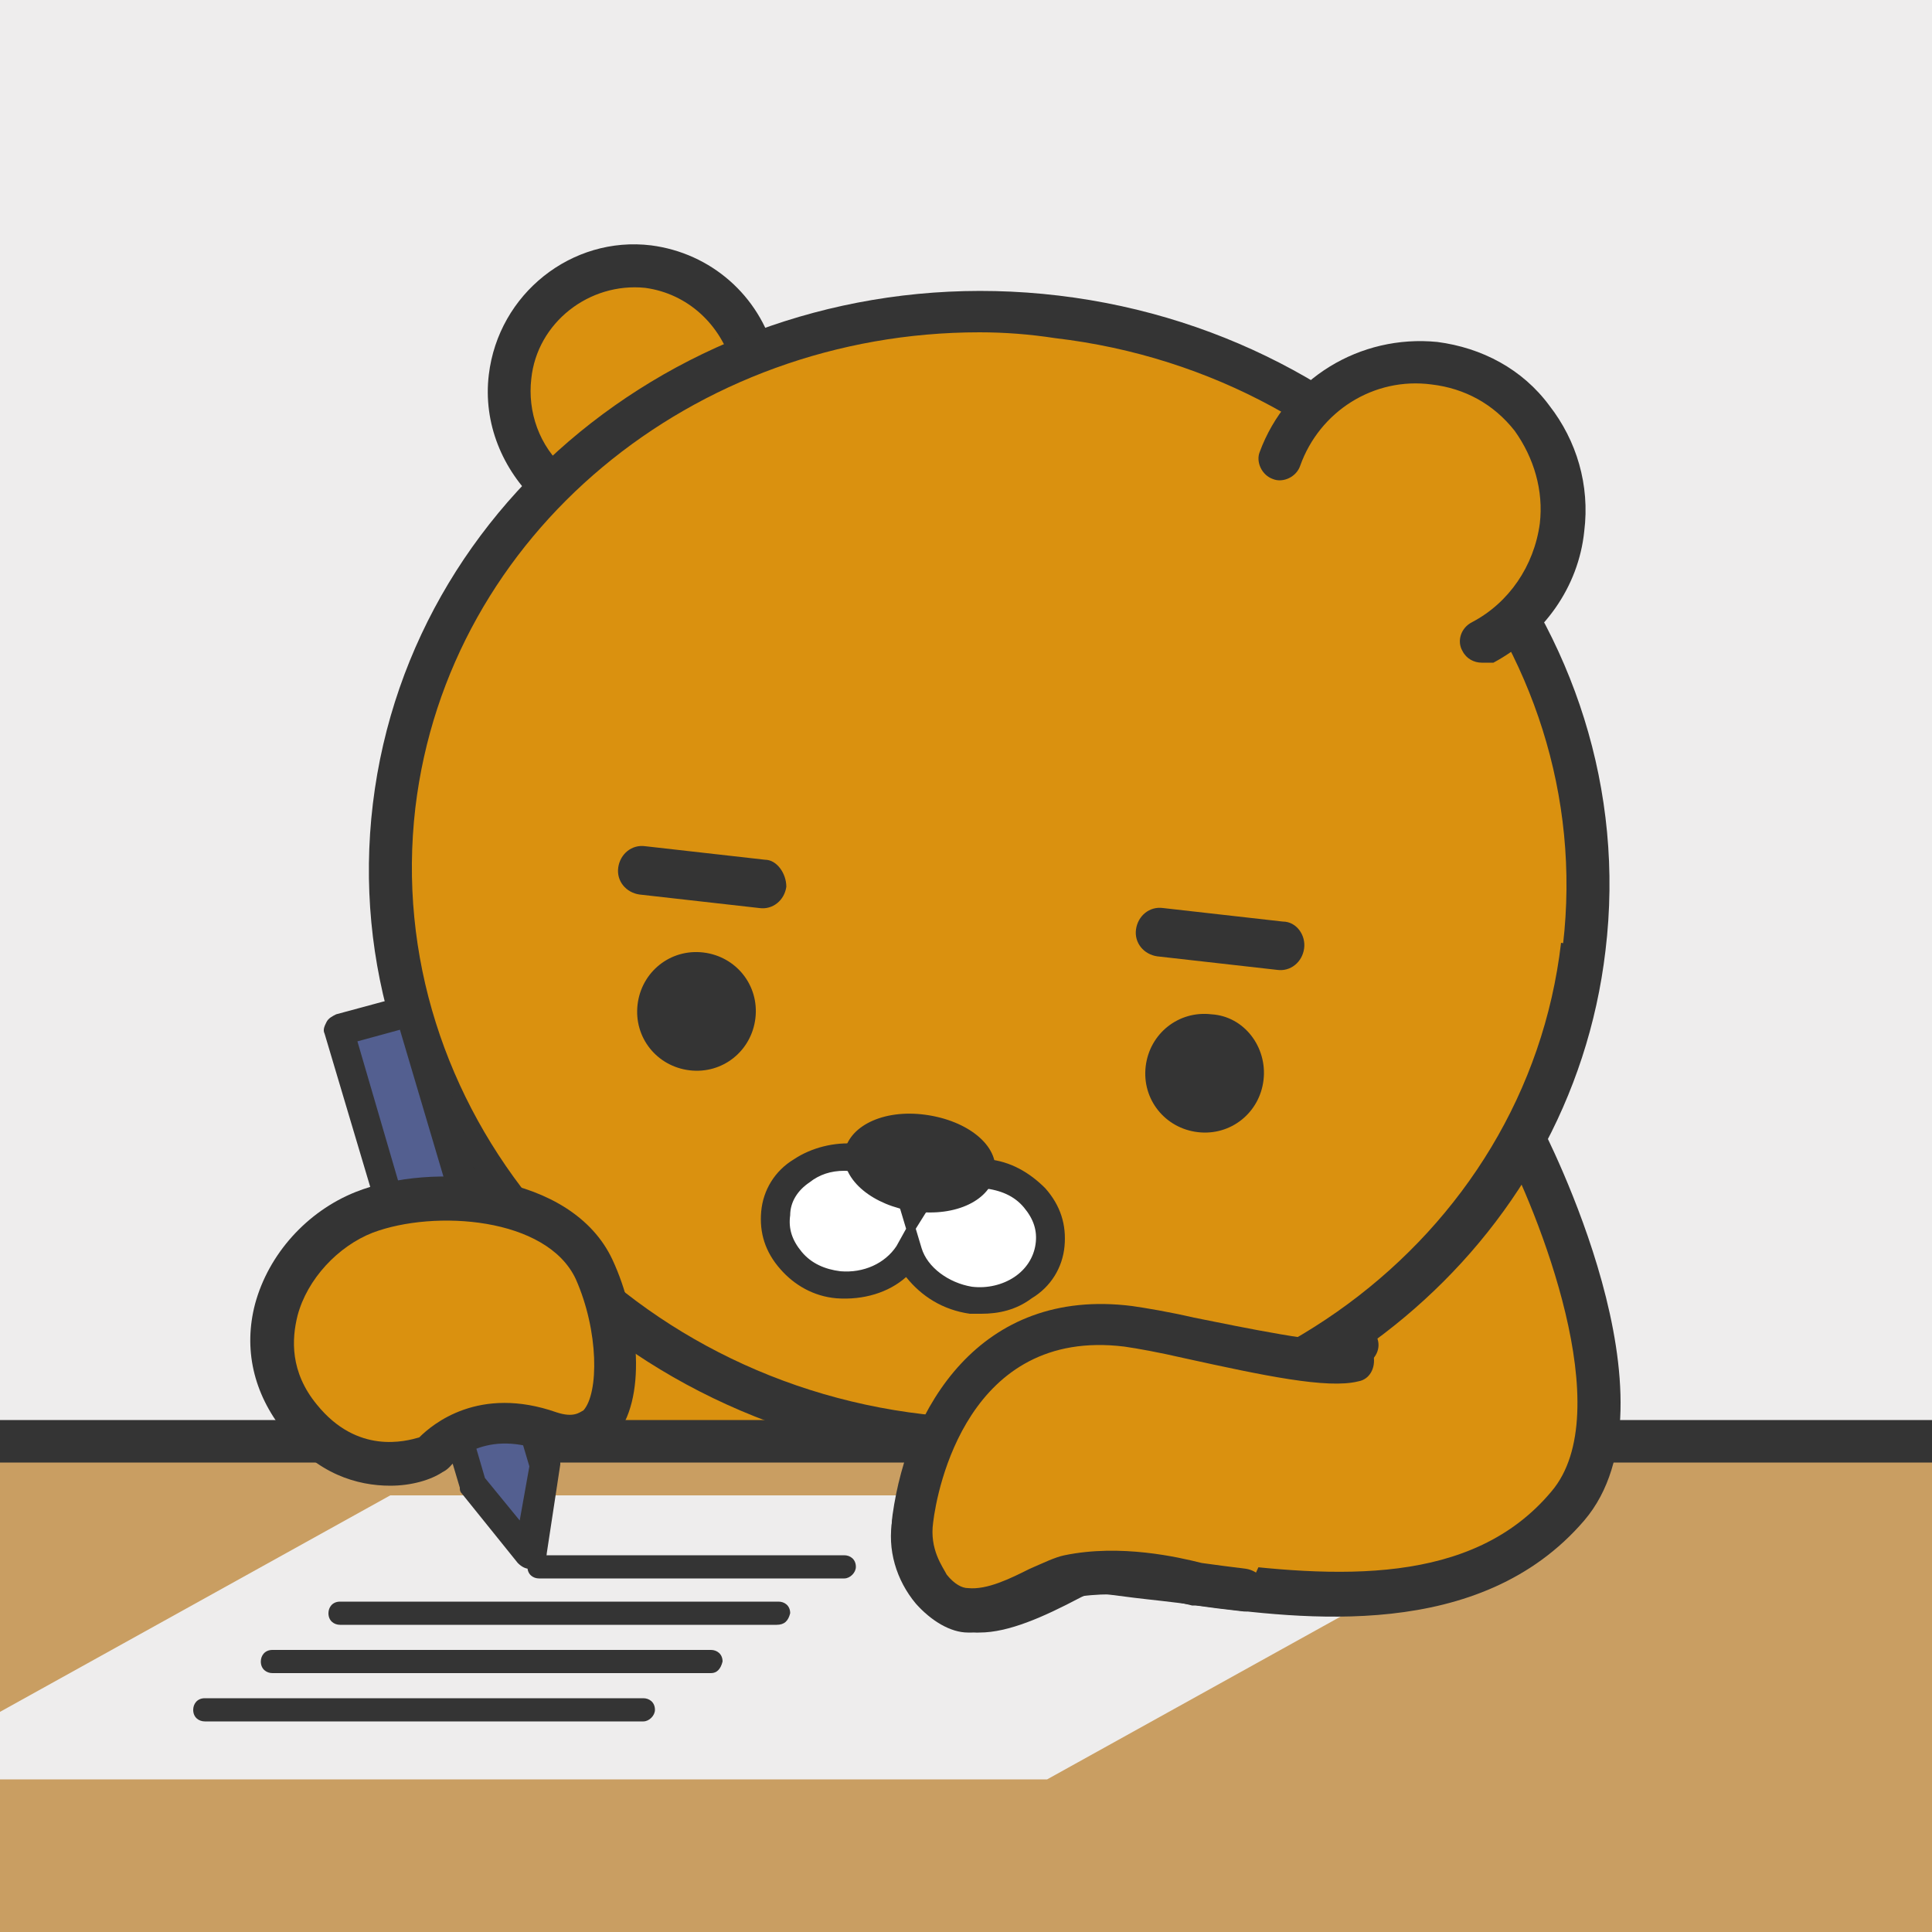 <?xml version="1.0" encoding="utf-8"?>
<!-- Generator: Adobe Illustrator 22.0.1, SVG Export Plug-In . SVG Version: 6.00 Build 0)  -->
<svg version="1.1" baseProfile="basic" id="Layer_1"
	 xmlns="http://www.w3.org/2000/svg" xmlns:xlink="http://www.w3.org/1999/xlink" x="0px" y="0px" viewBox="0 0 100 100"
	 xml:space="preserve">
<rect x="0" y="0" width="100" height="100" fill="#808080" stroke="none"/>
<style type="text/css">
	.st0{fill:#EEEDED;}
	.st1{fill:#343434;}
	.st2{fill:#DA910F;}
	.st3{fill:#C99E62;}
	.st4{fill:#FFFFFF;}
	.st5{fill:#535F90;}
	.st6{fill:none;}
</style>
<rect x="-19.1" y="-13.3" class="st0" width="122.9" height="103.6"/>
<path class="st1" d="M103.8,91.4H-19.1c-0.6,0-1.1-0.5-1.1-1.1V-13.3c0-0.6,0.5-1.1,1.1-1.1h122.9c0.6,0,1.1,0.5,1.1,1.1V90.3
	C104.9,90.9,104.4,91.4,103.8,91.4z M-18,89.2h120.7V-12.2H-18V89.2z"/>
<path class="st2" d="M30.4,80.4c0,0-7.5-7.8-2.3-11.9c5.2-4,2.9-3.7,10.9,0s13.6,5.8,2.5,8.9L30.4,80.4z"/>
<polyline class="st3" points="-19.1,113.3 -19.1,74.6 106.4,74.6 106.4,113.3 "/>
<path class="st1" d="M106.4,114.4c-0.6,0-1.1-0.5-1.1-1.1V75.7H-18v37.6c0,0.6-0.5,1.1-1.1,1.1c-0.6,0-1.1-0.5-1.1-1.1V74.6
	c0-0.6,0.5-1.1,1.1-1.1h125.5c0.6,0,1.1,0.5,1.1,1.1v38.7C107.5,113.9,107,114.4,106.4,114.4z"/>
<polygon class="st0" points="54.2,92.1 -6.3,92.1 20.2,77.4 80.7,77.4 "/>
<path class="st2" d="M78.6,58.6c0,0,7.2,13.8,2.5,19.4c-4.7,5.6-12.7,4.8-18.9,4c-6.2-0.8-5.7-0.9-6.7-0.4c-1,0.5-4,2.3-5.3,1.7
	c-1.3-0.5-3.2-2.1-2.9-4.7c0.4-2.5,2.4-11.1,11.1-10c2.1,0.3,9.7,1.6,11.7,1.1"/>
<path class="st1" d="M50.7,84.5c-0.4,0-0.7-0.1-1-0.2c-2-0.8-3.9-3-3.5-5.9c0.8-5.7,4.5-12,12.4-11c0.4,0.1,1.1,0.2,1.9,0.3
	c2.6,0.4,8,1.2,9.4,0.8c0.6-0.2,1.2,0.2,1.4,0.8c0.2,0.6-0.2,1.2-0.8,1.4c-1.7,0.4-5.8-0.1-10.3-0.8c-0.8-0.1-1.4-0.2-1.8-0.3
	c-8.1-1-9.7,7.4-9.9,9.1c-0.3,2.4,2.1,3.4,2.2,3.5c0.1,0.1,0.9,0.2,4.2-1.6l0.2-0.1c1-0.5,1.3-0.5,4-0.1c0.8,0.1,1.9,0.3,3.3,0.4
	c6.8,0.9,13.8,1.3,17.9-3.6c3.5-4.1-0.7-14.5-2.6-18.1c-0.3-0.5-0.1-1.2,0.5-1.5c0.5-0.3,1.2-0.1,1.5,0.5c0.3,0.6,7.5,14.5,2.3,20.6
	C76.6,85,67.4,83.8,62,83.1c-1.4-0.2-2.5-0.3-3.3-0.4c-2.3-0.3-2.3-0.3-2.6-0.1l-0.2,0.1C54,83.7,52.2,84.5,50.7,84.5z"/>
<path class="st2" d="M39,18.6c-0.7-2.5-2.8-4.5-5.5-4.8c-3.5-0.4-6.7,2.1-7.2,5.7c-0.3,2.2,0.6,4.3,2.1,5.6"/>
<path class="st1" d="M28.5,26.3c-0.3,0-0.5-0.1-0.7-0.3c-1.8-1.7-2.8-4.1-2.5-6.6c0.5-4.2,4.3-7.2,8.4-6.7c3.1,0.4,5.6,2.6,6.4,5.6
	c0.2,0.6-0.2,1.2-0.8,1.4c-0.6,0.2-1.2-0.2-1.4-0.8c-0.6-2.1-2.3-3.7-4.5-4c-2.9-0.3-5.6,1.8-5.9,4.7c-0.2,1.7,0.4,3.5,1.8,4.7
	c0.5,0.4,0.5,1.1,0.1,1.6C29.1,26.1,28.8,26.3,28.5,26.3z"/>
<path class="st2" d="M82,49c-1.9,16-17.2,27.4-34.2,25.3c-17-2-29.2-16.7-27.3-32.7c1.9-16,17.2-27.4,34.2-25.3
	C71.7,18.4,83.9,33,82,49"/>
<path class="st1" d="M51.7,75.7c-1.3,0-2.7-0.1-4-0.2C30,73.4,17.3,58.2,19.3,41.6c2-16.6,17.9-28.4,35.5-26.3
	c17.6,2.1,30.3,17.3,28.3,33.9C81.3,64.5,67.6,75.7,51.7,75.7z M50.7,17.2c-14.8,0-27.5,10.4-29.2,24.6c-1.8,15.4,10,29.5,26.3,31.4
	c16.4,1.9,31.2-9,33-24.4L82,49l-1.1-0.1c1.8-15.4-10-29.5-26.3-31.4C53.3,17.3,52,17.2,50.7,17.2z"/>
<path class="st1" d="M40.7,45.9c-0.1,0.7-0.7,1.2-1.4,1.1l-6.2-0.7c-0.7-0.1-1.2-0.7-1.1-1.4s0.7-1.2,1.4-1.1l6.2,0.7
	C40.2,44.5,40.7,45.2,40.7,45.9"/>
<path class="st1" d="M67.5,49.1c-0.1,0.7-0.7,1.2-1.4,1.1l-6.2-0.7c-0.7-0.1-1.2-0.7-1.1-1.4c0.1-0.7,0.7-1.2,1.4-1.1l6.2,0.7
	C67.1,47.7,67.6,48.4,67.5,49.1"/>
<path class="st1" d="M39.1,52.7c-0.2,1.7-1.7,2.9-3.4,2.7C34,55.2,32.8,53.7,33,52c0.2-1.7,1.7-2.9,3.4-2.7
	C38.1,49.5,39.3,51,39.1,52.7"/>
<path class="st1" d="M65.4,55.9c-0.2,1.7-1.7,2.9-3.4,2.7c-1.7-0.2-2.9-1.7-2.7-3.4c0.2-1.7,1.7-2.9,3.4-2.7
	C64.4,52.6,65.6,54.2,65.4,55.9"/>
<path class="st4" d="M51,60.7c-1.6-0.2-3,0.5-3.7,1.6c-0.4-1.3-1.6-2.3-3.1-2.5c-2-0.2-3.8,1-4.1,2.9c-0.2,1.8,1.2,3.5,3.3,3.7
	c1.5,0.2,2.9-0.5,3.6-1.6c0.4,1.3,1.6,2.3,3.2,2.5c2.1,0.2,3.9-1,4.1-2.9C54.6,62.6,53.1,60.9,51,60.7"/>
<path class="st1" d="M50.8,68c-0.2,0-0.4,0-0.6,0c-1.4-0.2-2.5-0.9-3.3-1.9c-0.9,0.8-2.2,1.2-3.6,1.1c-1.2-0.1-2.2-0.7-2.9-1.5
	c-0.8-0.9-1.1-1.9-1-3c0.1-1.1,0.7-2.1,1.7-2.7c0.9-0.6,2.1-0.9,3.2-0.8c1.3,0.2,2.5,0.9,3.2,1.9c0.9-0.8,2.3-1.2,3.6-1.1l0,0
	c1.2,0.1,2.2,0.7,3,1.5c0.8,0.9,1.1,1.9,1,3c-0.1,1.1-0.7,2.1-1.7,2.7C52.6,67.8,51.7,68,50.8,68z M47.4,63.6l0.3,1
	c0.3,1,1.4,1.8,2.6,2c0.8,0.1,1.6-0.1,2.2-0.5c0.6-0.4,1-1,1.1-1.7c0.1-0.7-0.1-1.3-0.6-1.9c-0.5-0.6-1.2-0.9-2.1-1
	c-1.2-0.1-2.4,0.4-3,1.3L47.4,63.6z M43.7,60.6c-0.7,0-1.3,0.2-1.8,0.6c-0.6,0.4-1,1-1,1.7c-0.1,0.7,0.1,1.3,0.6,1.9
	c0.5,0.6,1.2,0.9,2,1c1.2,0.1,2.3-0.4,2.9-1.3l0.5-0.9l-0.3-1c-0.3-1-1.3-1.8-2.5-1.9C44,60.6,43.8,60.6,43.7,60.6z"/>
<path class="st1" d="M51.5,60.7c-0.2,1.4-2,2.3-4.2,2c-2.1-0.3-3.7-1.6-3.6-3c0.2-1.4,2-2.3,4.2-2C50.1,58,51.7,59.3,51.5,60.7"/>
<path class="st2" d="M76.7,33.2c2.2-1.1,3.8-3.3,4.1-5.9c0.5-4.2-2.5-8-6.6-8.5c-3.6-0.4-6.8,1.7-8,4.9"/>
<path class="st1" d="M76.7,34.3c-0.4,0-0.8-0.2-1-0.6c-0.3-0.5-0.1-1.2,0.5-1.5c1.9-1,3.2-2.9,3.5-5.1c0.2-1.7-0.3-3.4-1.3-4.8
	c-1.1-1.4-2.6-2.2-4.3-2.4c-3-0.4-5.8,1.4-6.8,4.2c-0.2,0.6-0.9,0.9-1.4,0.7c-0.6-0.2-0.9-0.9-0.7-1.4c1.4-3.8,5.2-6.1,9.2-5.7
	c2.3,0.3,4.4,1.4,5.8,3.3c1.4,1.8,2.1,4.1,1.8,6.5c-0.3,2.9-2.1,5.4-4.7,6.8C77,34.3,76.8,34.3,76.7,34.3z"/>
<path class="st2" d="M70,70.4c-2.1,0.5-9.5-1.5-11.6-1.8c-8.7-1.1-10.8,7.5-11.1,10c-0.4,2.5,1.4,4.6,2.9,4.7
	c1.9,0.1,4.2-1.5,5.3-1.7c3.2-0.6,6.6,0.4,6.7,0.4c0.8,0.1,1.6,0.2,2.4,0.3"/>
<path class="st1" d="M50.3,84.5c-0.1,0-0.2,0-0.2,0c-0.9,0-1.9-0.6-2.7-1.5c-1-1.2-1.5-2.8-1.2-4.4c0.8-5.7,4.5-12,12.4-11
	c0.7,0.1,1.9,0.3,3.2,0.6c2.5,0.5,6.8,1.4,8,1.2c0.6-0.1,1.2,0.2,1.3,0.8c0.1,0.6-0.2,1.2-0.8,1.3c-1.6,0.4-4.9-0.3-9-1.2
	c-1.3-0.3-2.4-0.5-3.1-0.6c-8.1-1-9.7,7.4-9.9,9.1c-0.2,1.4,0.5,2.3,0.7,2.7c0.4,0.5,0.8,0.7,1.1,0.7c1,0.1,2.2-0.5,3.2-1
	c0.7-0.3,1.3-0.6,1.8-0.7c2.9-0.6,5.9,0.1,7.1,0.4c0.7,0.1,1.5,0.2,2.3,0.3c0.6,0.1,1.1,0.6,1,1.2c-0.1,0.6-0.6,1.1-1.2,1
	c-0.9-0.1-1.7-0.2-2.4-0.3c0,0-0.1,0-0.2,0c-0.8-0.2-3.6-0.9-6.2-0.4c-0.2,0-0.8,0.3-1.3,0.5C53.2,83.8,51.8,84.5,50.3,84.5z"/>
<polygon class="st5" points="28.2,75.8 27.4,80.4 24.5,76.8 17.5,53.4 21.2,52.4 "/>
<path class="st1" d="M27.4,81.2c-0.2,0-0.4-0.1-0.6-0.3l-2.9-3.6c-0.1-0.1-0.1-0.2-0.1-0.3l-7-23.5c-0.1-0.2,0-0.4,0.1-0.6
	c0.1-0.2,0.3-0.3,0.5-0.4l3.7-1c0.4-0.1,0.8,0.1,0.9,0.5l7,23.5c0,0.1,0,0.2,0,0.3l-0.7,4.6c0,0.3-0.3,0.5-0.5,0.6
	C27.5,81.1,27.5,81.2,27.4,81.2z M25.1,76.5l1.8,2.2l0.5-2.8l-6.7-22.6l-2.2,0.6L25.1,76.5z"/>
<path class="st2" d="M15.6,73.4c-3.4-4.3-0.2-9.3,3.3-10.6s10.1-0.9,11.9,3c1.8,3.9,1.7,9.9-2.3,8.4c-4-1.4-6,1.1-6,1.1
	S18.5,77.2,15.6,73.4"/>
<path class="st1" d="M20.2,76.9c-1.7,0-3.8-0.6-5.5-2.8l0,0c-1.6-2-2.1-4.3-1.5-6.6c0.7-2.6,2.7-4.8,5.2-5.8c4-1.6,11.2-1,13.3,3.5
	c1.4,3,1.8,7.3,0.1,9.2c-0.5,0.6-1.7,1.4-3.7,0.7c-3.2-1.2-4.8,0.8-4.8,0.8c-0.1,0.1-0.2,0.2-0.4,0.3C22.3,76.6,21.3,76.9,20.2,76.9
	z M16.4,72.7c2.1,2.6,4.6,1.9,5.3,1.7c0.7-0.7,3.1-2.7,7.1-1.3c0.9,0.3,1.2,0,1.4-0.1c0.8-0.9,0.8-4.1-0.4-6.8
	c-1.5-3.2-7.3-3.6-10.5-2.4c-1.8,0.7-3.4,2.4-3.9,4.3C15.1,69.3,15,71,16.4,72.7L16.4,72.7z"/>
<path class="st1" d="M33.3,89.1H10.6c-0.3,0-0.6-0.2-0.6-0.6c0-0.3,0.2-0.6,0.6-0.6h22.7c0.3,0,0.6,0.2,0.6,0.6
	C33.9,88.8,33.6,89.1,33.3,89.1z M36.8,86.6H14.1c-0.3,0-0.6-0.2-0.6-0.6c0-0.3,0.2-0.6,0.6-0.6h22.7c0.3,0,0.6,0.2,0.6,0.6
	C37.3,86.4,37.1,86.6,36.8,86.6z M40.2,84.1H17.6c-0.3,0-0.6-0.2-0.6-0.6c0-0.3,0.2-0.6,0.6-0.6h22.7c0.3,0,0.6,0.2,0.6,0.6
	C40.8,83.9,40.6,84.1,40.2,84.1z M43.7,81.7H27.9c-0.3,0-0.6-0.2-0.6-0.6c0-0.3,0.2-0.6,0.6-0.6h15.8c0.3,0,0.6,0.2,0.6,0.6
	C44.3,81.4,44,81.7,43.7,81.7z"/>
<path class="st6" d="M1.7,51.6c0,24.5,18.1,44.8,41.6,48.3c2.1,4.5,4.8,10.4,5.3,11.3c0.8,1.6,3.2,1.5,3.9,0
	c0.4-0.8,3.1-6.7,5.2-11.3c23.5-3.5,41.6-23.8,41.6-48.3c0-27-21.9-48.8-48.8-48.8S1.7,24.6,1.7,51.6"/>
<rect x="0.4" y="1.5" class="st6" width="100.2" height="112.2"/>
</svg>
